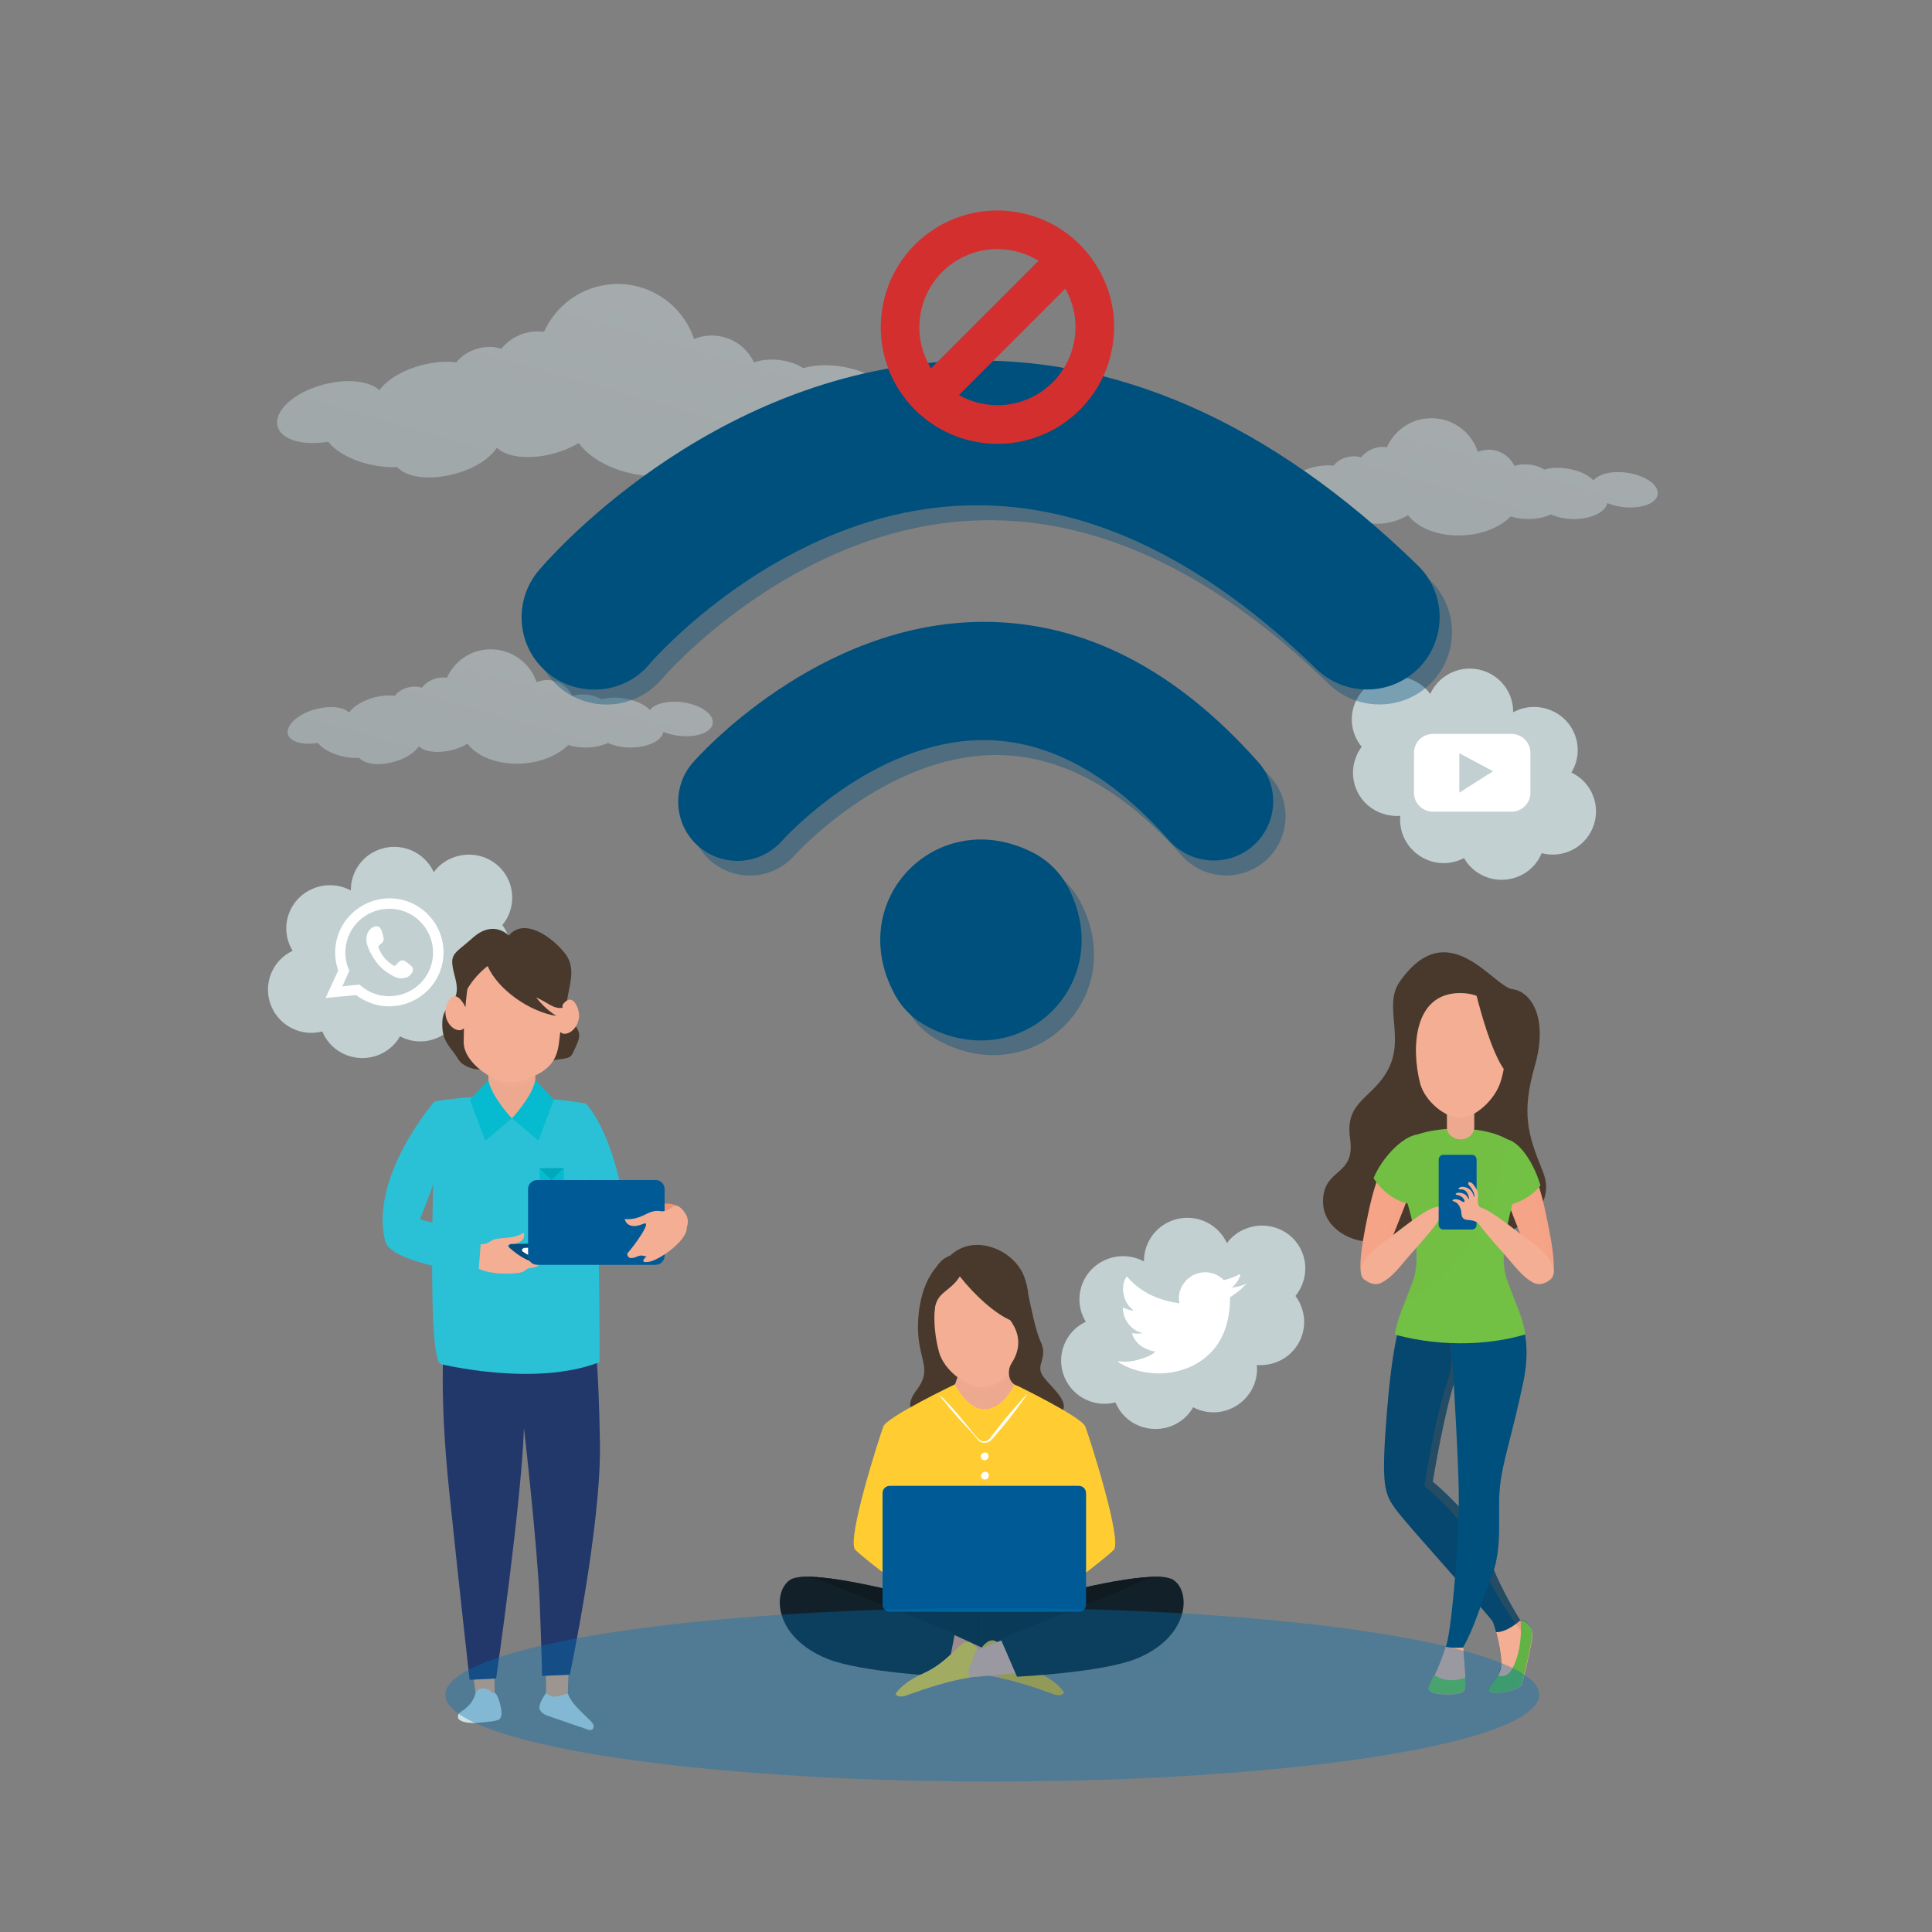<?xml version="1.0" encoding="utf-8"?>
<!-- Generator: Adobe Illustrator 18.1.1, SVG Export Plug-In . SVG Version: 6.00 Build 0)  -->
<svg version="1.1" id="Layer_1" xmlns="http://www.w3.org/2000/svg" xmlns:xlink="http://www.w3.org/1999/xlink" x="0px" y="0px"
	 viewBox="0 0 750 750" enable-background="new 0 0 750 750" xml:space="preserve">
<rect x="0" y="0" width="750" height="750" fill="#808080" stroke="none"/>
<g opacity="0.41">
	<linearGradient id="SVGID_1_" gradientUnits="userSpaceOnUse" x1="259.143" y1="114.239" x2="232.871" y2="205.861">
		<stop  offset="0" style="stop-color:#DAE9EC"/>
		<stop  offset="1" style="stop-color:#CEE1E5"/>
	</linearGradient>
	<path fill="url(#SVGID_1_)" d="M125.5,149.3c9.3-2.5,18-1.4,21.8,2.2c2.8-4,8.8-7.7,16.2-9.7c5-1.3,9.7-1.7,13.7-1.1
		c1.6-2.3,4.6-4.4,8.3-5.4c3.3-0.9,6.6-0.8,9.1,0.1c3.1-3.8,7.7-6.4,13-6.7c1.2-0.1,2.4,0,3.6,0.1c4.6-10.3,14.6-17.7,26.6-18.5
		c14.5-0.9,27.3,8.2,31.6,21.3c1.8-0.7,3.7-1.2,5.7-1.3c7.7-0.5,14.5,3.8,17.6,10.4c2.7-1,6.3-1.4,10.2-0.9c3.5,0.5,6.7,1.6,8.9,3.1
		c3.9-1.1,8.9-1.5,14.1-0.7c7.6,1,13.9,4,17.3,7.6c3.3-4.1,11.8-6.3,21.3-4.9c11.7,1.6,20.5,7.8,19.7,13.8c-0.8,6-11,9.6-22.7,8
		c-3.5-0.5-6.7-1.4-9.5-2.5c-0.9,5.7-10,10.1-21.3,10.2c-5.7,0-10.8-1.1-14.7-3c-3.8,1.9-9,3-14.7,3c-4.1,0-8-0.6-11.2-1.6
		c-6.5,6.6-17.3,11.3-29.8,12.1c-15.6,1-29.3-4.4-35.7-12.9c-2.8,1.7-6.1,3.1-9.8,4.1c-9.4,2.5-18.2,1.4-21.9-2.3
		c-2.7,4.2-8.8,8.2-16.5,10.2c-9.7,2.6-18.8,1.3-22.2-2.7c-3.1,0.2-6.6-0.1-10.2-0.9c-7.5-1.6-13.6-5.1-16.6-8.9
		c-9.8,1.6-18.2-0.7-19.6-5.9C106.1,159.6,114.1,152.3,125.5,149.3z"/>
	<linearGradient id="SVGID_2_" gradientUnits="userSpaceOnUse" x1="567.647" y1="164.856" x2="551.682" y2="220.531">
		<stop  offset="0" style="stop-color:#DAE9EC"/>
		<stop  offset="1" style="stop-color:#CEE1E5"/>
	</linearGradient>
	<path fill="url(#SVGID_2_)" d="M486.4,186.1c5.6-1.5,10.9-0.9,13.2,1.3c1.7-2.4,5.3-4.7,9.8-5.9c3-0.8,5.9-1,8.3-0.7
		c1-1.4,2.8-2.7,5.1-3.3c2-0.5,4-0.5,5.5,0.1c1.9-2.3,4.7-3.9,7.9-4.1c0.7,0,1.5,0,2.2,0.1c2.8-6.2,8.8-10.8,16.1-11.2
		c8.8-0.6,16.6,5,19.2,13c1.1-0.4,2.3-0.7,3.5-0.8c4.6-0.3,8.8,2.3,10.7,6.3c1.6-0.6,3.8-0.8,6.2-0.5c2.2,0.3,4,1,5.4,1.9
		c2.4-0.7,5.4-0.9,8.6-0.4c4.6,0.6,8.5,2.4,10.5,4.6c2-2.5,7.1-3.8,12.9-3c7.1,1,12.5,4.7,12,8.4c-0.5,3.7-6.7,5.8-13.8,4.9
		c-2.1-0.3-4.1-0.8-5.8-1.5c-0.5,3.4-6.1,6.2-12.9,6.2c-3.4,0-6.6-0.7-8.9-1.8c-2.3,1.1-5.5,1.8-8.9,1.8c-2.5,0-4.8-0.4-6.8-1
		c-3.9,4-10.5,6.9-18.1,7.3c-9.5,0.6-17.8-2.7-21.7-7.8c-1.7,1-3.7,1.9-5.9,2.5c-5.7,1.5-11.1,0.9-13.3-1.4c-1.6,2.5-5.3,5-10,6.2
		c-5.9,1.6-11.4,0.8-13.5-1.7c-1.9,0.1-4,0-6.2-0.5c-4.5-1-8.3-3.1-10.1-5.4c-6,1-11-0.4-11.9-3.6
		C474.7,192.4,479.5,188,486.4,186.1z"/>
	<linearGradient id="SVGID_3_" gradientUnits="userSpaceOnUse" x1="202.358" y1="254.387" x2="186.669" y2="309.101">
		<stop  offset="0" style="stop-color:#DAE9EC"/>
		<stop  offset="1" style="stop-color:#CEE1E5"/>
	</linearGradient>
	<path fill="url(#SVGID_3_)" d="M122.5,275.3c5.6-1.5,10.8-0.9,13,1.3c1.7-2.4,5.2-4.6,9.6-5.8c3-0.8,5.8-1,8.2-0.7
		c1-1.4,2.8-2.6,5-3.2c2-0.5,3.9-0.5,5.4,0.1c1.8-2.3,4.6-3.8,7.7-4c0.7,0,1.4,0,2.1,0.1c2.7-6.1,8.7-10.6,15.9-11
		c8.6-0.5,16.3,4.9,18.9,12.7c1.1-0.4,2.2-0.7,3.4-0.8c4.6-0.3,8.6,2.3,10.5,6.2c1.6-0.6,3.8-0.8,6.1-0.5c2.1,0.3,4,1,5.3,1.8
		c2.3-0.7,5.3-0.9,8.4-0.4c4.5,0.6,8.3,2.4,10.3,4.5c1.9-2.5,7-3.7,12.7-3c7,1,12.2,4.6,11.7,8.2c-0.5,3.6-6.5,5.7-13.5,4.8
		c-2.1-0.3-4-0.8-5.7-1.5c-0.5,3.4-6,6.1-12.7,6.1c-3.4,0-6.5-0.7-8.8-1.8c-2.3,1.1-5.4,1.8-8.7,1.8c-2.5,0-4.8-0.4-6.7-1
		c-3.9,3.9-10.3,6.7-17.8,7.2c-9.3,0.6-17.5-2.6-21.3-7.7c-1.6,1-3.6,1.9-5.8,2.4c-5.6,1.5-10.9,0.8-13.1-1.4
		c-1.6,2.5-5.3,4.9-9.9,6.1c-5.8,1.6-11.2,0.8-13.3-1.6c-1.9,0.1-3.9,0-6.1-0.5c-4.5-1-8.1-3-9.9-5.3c-5.9,1-10.9-0.4-11.7-3.5
		C111,281.5,115.7,277.1,122.5,275.3z"/>
</g>
<g>
	<path opacity="0.78" fill="#D5E6E9" d="M528.6,289.9c-0.8,1.1-1.5,2.2-2,3.5c-3.7,8.5,0.3,18.4,8.9,22c2.7,1.1,5.4,1.5,8.1,1.3
		c-0.7,7.1,3.3,14,10.2,17c4.9,2.1,10.2,1.7,14.5-0.6c1.8,3.1,4.5,5.6,8,7.1c8.6,3.6,18.5-0.3,22.1-8.8c0-0.1,0-0.1,0.1-0.2
		c7.9,2.1,16.4-1.9,19.7-9.6c3.6-8.3-0.1-17.9-8.2-21.7c0.4-0.7,0.8-1.4,1.1-2.1c3.7-8.5-0.3-18.4-8.9-22c-5-2.1-10.4-1.7-14.8,0.7
		c0.1-6.6-3.8-12.9-10.2-15.6c-8.5-3.6-18.2,0.2-22,8.5c-1.7-2.4-4.1-4.3-7-5.5c-8.6-3.6-18.5,0.3-22.1,8.8
		C523.6,278.6,524.7,285.2,528.6,289.9z"/>
	<path fill="#FFFFFF" d="M586.7,284.9h-30.4c-4.1,0-7.4,3.3-7.4,7.3v15.6c0,4,3.3,7.3,7.4,7.3h30.4c4.1,0,7.4-3.3,7.4-7.3v-15.6
		C594.1,288.2,590.8,284.9,586.7,284.9z M566.5,307.7v-15.3l13.1,7L566.5,307.7z"/>
</g>
<g>
	<g opacity="0.38">
		<g>
			<g>
				<path fill="#00507E" d="M235.5,273.5c-6.4,0-12.8-2.1-18.1-6.5c-12-9.9-13.5-27.7-3.6-39.6c2.6-3.1,65.1-76.5,160.6-81.4
					c62.7-3.2,123.5,23.5,180.8,79.3c11.1,10.8,11.3,28.6,0.5,39.7c-10.9,11.1-28.7,11.3-39.9,0.5c-45.4-44.2-91.9-65.6-138.1-63.4
					c-70.7,3.3-120.2,60.8-120.7,61.4C251.5,270,243.6,273.5,235.5,273.5z"/>
			</g>
			<path fill="#00507E" d="M291.1,339.9c-5.4,0-10.7-1.9-15.1-5.6c-9.6-8.3-10.6-22.8-2.3-32.4c1.9-2.2,48.2-54.4,112.5-54.7
				c0.1,0,0.3,0,0.5,0c38.7,0,74.5,18.3,106.6,54.5c8.4,9.5,7.5,24-2,32.4c-9.6,8.4-24.1,7.5-32.6-2c-22.9-25.9-47.1-39-72-39
				c-0.1,0-0.2,0-0.3,0c-42.9,0.2-77.5,38.5-77.8,38.8C304,337.2,297.5,339.9,291.1,339.9z"/>
			<g>
				<path fill="#00507E" d="M419.2,349.7c19.8,37-17.5,74.2-54.6,54.4c-5.3-2.8-9.8-7.2-12.6-12.6c-19.8-37,17.5-74.2,54.6-54.4
					C411.9,340,416.3,344.4,419.2,349.7z"/>
			</g>
		</g>
	</g>
	<g>
		<g>
			<g>
				<path fill="#00507E" d="M230.7,267.7c-6.4,0-12.8-2.1-18.1-6.5c-12-9.9-13.5-27.7-3.6-39.6c2.6-3.1,65.1-76.5,160.6-81.4
					c62.7-3.2,123.5,23.5,180.8,79.3c11.1,10.8,11.3,28.6,0.5,39.7c-10.9,11.1-28.7,11.3-39.9,0.5c-45.4-44.2-91.9-65.6-138.1-63.4
					c-70.7,3.3-120.2,60.8-120.7,61.4C246.8,264.3,238.8,267.7,230.7,267.7z"/>
			</g>
			<g>
				<path fill="#00507E" d="M286.3,334.2c-5.4,0-10.8-1.9-15.1-5.6c-9.6-8.3-10.6-22.9-2.3-32.5c1.9-2.2,48.2-54.4,112.5-54.7
					c0.1,0,0.3,0,0.5,0c38.7,0,74.5,18.3,106.6,54.5c8.4,9.5,7.5,24-2,32.4c-9.6,8.4-24.1,7.5-32.6-2c-22.9-25.9-47.1-39-72-39
					c-43.2,0-77.8,38.5-78.1,38.9C299.1,331.5,292.7,334.2,286.3,334.2z"/>
			</g>
			<path fill="#00507E" d="M414.4,344c19.8,37-17.5,74.2-54.6,54.4c-5.3-2.8-9.8-7.2-12.6-12.6c-19.8-37,17.5-74.2,54.6-54.4
				C407.1,334.3,411.5,338.7,414.4,344z"/>
		</g>
	</g>
</g>
<g>
	<path opacity="0.78" fill="#D5E6E9" d="M502.9,503.1c0.8,1.1,1.5,2.2,2,3.5c3.7,8.5-0.3,18.4-8.9,22c-2.7,1.1-5.4,1.5-8.1,1.3
		c0.7,7.1-3.3,14-10.2,17c-4.9,2.1-10.2,1.7-14.5-0.6c-1.8,3.1-4.5,5.6-8,7.1c-8.6,3.6-18.5-0.3-22.1-8.8c0-0.1,0-0.1-0.1-0.2
		c-7.9,2.1-16.4-1.9-19.7-9.6c-3.6-8.3,0.1-17.9,8.2-21.7c-0.4-0.7-0.8-1.4-1.1-2.1c-3.7-8.5,0.3-18.4,8.9-22
		c5-2.1,10.4-1.7,14.8,0.7c-0.1-6.6,3.8-12.9,10.2-15.6c8.5-3.6,18.2,0.2,22,8.5c1.7-2.4,4.1-4.3,7-5.5c8.6-3.6,18.5,0.3,22.1,8.8
		C507.9,491.8,506.7,498.4,502.9,503.1z"/>
	<path fill="#FFFFFF" d="M483.2,498.6c-1.5,0.7-3.7,1.1-5.4,1.4c0.8-0.1,1.7-1.5,2.2-2.1c0.7-0.9,1.2-1.9,1.5-2.9
		c0-0.1,0-0.2-0.1-0.3c-0.1,0-0.2,0-0.3,0c-1.8,1-3.8,1.7-5.8,2.2c-0.2,0-0.3,0-0.4-0.1c-0.2-0.2-0.3-0.4-0.5-0.5
		c-0.9-0.7-1.8-1.3-2.8-1.7c-1.4-0.5-2.8-0.8-4.3-0.7c-1.4,0.1-2.8,0.5-4.1,1.1c-1.3,0.7-2.4,1.6-3.3,2.7c-0.9,1.1-1.6,2.5-2,3.9
		c-0.3,1.4-0.3,2.7-0.1,4.1c0,0.2,0,0.3-0.2,0.2c-7.9-1.2-14.5-4-19.9-10.1c-0.2-0.3-0.4-0.3-0.5,0c-2.3,3.5-1.2,9.1,1.7,11.9
		c0.4,0.4,0.8,0.7,1.2,1.1c-0.2,0-2.1-0.2-3.8-1.1c-0.2-0.1-0.3-0.1-0.4,0.2c0,0.4,0,0.7,0.1,1.1c0.4,3.5,2.9,6.8,6.3,8.1
		c0.4,0.2,0.8,0.3,1.3,0.4c-0.8,0.2-1.6,0.3-3.8,0.1c-0.3-0.1-0.4,0.1-0.3,0.3c1.7,4.5,5.2,5.8,7.9,6.6c0.4,0.1,0.7,0.1,1.1,0.1
		c0,0,0,0-0.1,0.1c-0.9,1.3-4,2.4-5.4,2.8c-2.6,0.9-5.4,1.3-8.2,1c-0.4-0.1-0.5-0.1-0.7,0c-0.1,0.1,0,0.2,0.1,0.3
		c0.6,0.4,1.1,0.7,1.7,1c1.7,0.9,3.6,1.7,5.5,2.2c9.8,2.7,20.9,0.7,28.3-6.6c5.8-5.7,7.8-13.7,7.8-21.6c0-0.3,0.4-0.5,0.6-0.6
		c1.5-1.1,3.7-2.5,4.8-4c0.3-0.3,1.2-0.6,1.2-0.8c0,0,0,0,0,0C484.4,498.5,483.4,498.5,483.2,498.6z"/>
</g>
<g>
	<path opacity="0.78" fill="#D5E6E9" d="M195,359.1c0.8,1.1,1.5,2.2,2,3.5c3.7,8.5-0.3,18.4-8.9,22c-2.7,1.1-5.4,1.5-8.1,1.3
		c0.7,7.1-3.3,14-10.2,17c-4.9,2.1-10.2,1.7-14.5-0.6c-1.8,3.1-4.5,5.6-8,7.1c-8.6,3.6-18.5-0.3-22.1-8.8c0-0.1,0-0.1-0.1-0.2
		c-7.9,2.1-16.4-1.9-19.7-9.6c-3.6-8.3,0.1-17.9,8.2-21.7c-0.4-0.7-0.8-1.4-1.1-2.1c-3.7-8.5,0.3-18.4,8.9-22
		c5-2.1,10.4-1.7,14.8,0.7c-0.1-6.6,3.8-12.9,10.2-15.6c8.5-3.6,18.2,0.2,22,8.5c1.7-2.4,4.1-4.3,7-5.5c8.6-3.6,18.5,0.3,22.1,8.8
		C200,347.8,198.9,354.5,195,359.1z"/>
	<g>
		<g>
			<g>
				<path fill="#FFFFFF" d="M126.4,387.4l4.9-10.7c-1.2-3.3-1.5-6.9-0.9-10.4c1.9-11.4,12.8-19.1,24.2-17.3
					c11.4,1.9,19.2,12.7,17.3,24.1c-1.9,11.4-12.7,19.1-24.2,17.3c-3.4-0.6-6.7-2-9.4-4.1L126.4,387.4z M139.5,382.2l0.6,0.5
					c2.4,2,5.2,3.3,8.2,3.8c9.3,1.5,18.1-4.7,19.6-14c1.5-9.2-4.8-18-14-19.5c-9.3-1.5-18.1,4.7-19.6,14c-0.5,3.1-0.2,6.2,1,9.1
					l0.3,0.8l-2.7,6L139.5,382.2z"/>
			</g>
		</g>
		<path fill-rule="evenodd" clip-rule="evenodd" fill="#FFFFFF" d="M158.5,374c-0.8-0.6-1.7-1.4-2.8-1.1c-0.8,0.2-1.5,1.3-2.1,1.8
			c-0.3,0.3-0.6,0.3-1,0c-2.6-1.6-4.5-3.8-5.6-6.7c-0.2-0.4-0.1-0.8,0.3-1.1c0.6-0.5,1.3-1,1.5-1.7c0.3-0.7,0-1.7-0.2-2.4
			c-0.3-0.9-0.5-2.2-1.3-2.8c-0.7-0.6-1.8-0.5-2.6,0c-1.4,0.8-2.2,2.2-2.4,3.7c-0.1,0.4-0.1,0.9-0.1,1.3c0.1,1,0.4,2.1,0.8,3
			c0.3,0.7,0.6,1.5,1,2.2c1.2,2.3,2.8,4.4,4.7,6.1c1,0.8,2.1,1.6,3.2,2.2c1.3,0.7,2.4,1.3,3.9,1.3c1.6,0,3.3-0.7,4.1-2.1
			c0.3-0.4,0.4-0.9,0.4-1.4C160.4,375.4,159.2,374.6,158.5,374z"/>
	</g>
</g>
<g>
	<g>
		<path fill-rule="evenodd" clip-rule="evenodd" fill="#48392C" d="M197.5,363.2c0,0-5.8-6.4-13.9,0.8c-8.1,7.2-9.5,5.8-6.8,16
			c2.6,10.3-4.8,8.7-5.1,16.7c-0.3,7.9,3.1,9.3,6.2,14.5c3.1,5.1,15.4,5.8,13.2-0.6c-2.2-6.4,12.9,2.8,22.3,1.2
			c9.3-1.6,7.6,0,10.7-6.8c3.1-6.8-4.5-7.6-4.2-14.3c0.3-6.7,4.4-14.2-0.5-20.5S203.6,355.9,197.5,363.2z"/>
		<g>
			<g>
				<path fill="#CEE1E5" d="M221.7,669.2l7.2,2.4c0,0,1.9,0,1.5-1.9c-0.4-1.9-8.5-7.3-10-12.4l-8.4-0.1c0,0-2.4,3.2-2.6,5.4
					c-0.2,2.2,2.8,3.3,2.8,3.3L221.7,669.2z"/>
				<path opacity="0.26" fill="#CEE1E5" d="M230.4,669.8c-0.4-1.9-8.5-7.3-10-12.4l-8.4-0.1c0,0-0.2,0.3-0.5,0.8l4.7,0.1
					c1.4,5,9.5,10.5,10,12.4c0,0.1,0,0.2,0,0.3l2.7,0.9C228.8,671.7,230.8,671.7,230.4,669.8z"/>
				<path fill="#F9AB7A" d="M211.9,646.8l0.1,10.5c0,0,1.8,1.7,3.9,1.3c2.1-0.4,4.5-1.2,4.5-1.2l0.3-9.3L211.9,646.8z"/>
				<path opacity="0.2" fill="#F9AB7A" d="M211.9,646.8l0,2.5l4.5,0.7l-0.2,8.6c2-0.4,4.2-1.1,4.2-1.1l0.3-9.3L211.9,646.8z"/>
			</g>
			<g>
				<polygon fill="#F9AB7A" points="183.3,646.4 184.6,657.4 192,657.2 191.9,647.5 				"/>
				<polygon opacity="0.2" fill="#F9AB7A" points="189.2,648.2 189.3,657.3 192,657.2 191.9,647.5 183.3,646.4 183.4,647.5 				"/>
				<path fill="#CEE1E5" d="M177.9,667c0,0,0.7,2.4,8.5,1.7c7.8-0.7,7.7-1,8.2-2.7c0.5-1.7-1.1-8-2.5-8.8l-1.3-0.2
					c0,0-0.5-1.2-2.6-1.5c-2.1-0.3-3.3,0.8-3.6,1.9c-0.3,1-1,3.3-3.5,5.5C178.6,665.1,177.5,664.7,177.9,667z"/>
				<path opacity="0.26" fill="#CEE1E5" d="M192,657.2l-1.3-0.2c0,0-0.3-0.7-1.4-1.2c1.1,2.1,2,6.3,1.6,7.7c-0.5,1.7-0.4,2-8.2,2.7
					c-2.2,0.2-3.9,0.1-5.1,0c0,0.2,0,0.5,0.1,0.8c0,0,0.7,2.4,8.5,1.7c7.8-0.7,7.7-1,8.2-2.7C195.1,664.3,193.5,658,192,657.2z"/>
			</g>
			<g>
				<path fill="#22376A" d="M172.5,519.2c0,0-2.3,19.6,1.9,59.9c4.2,40.2,7.9,73,7.9,73l10.3-0.5c0,0,9.8-67.8,10.8-97.3
					c0,0,5.1,44.4,6.1,67.3c0.9,22.9,0.9,29,0.9,29l10.8-0.5c0,0,12.2-57.5,11.7-89.8c-0.5-32.3-2.3-43-2.3-43L172.5,519.2z"/>
				<g opacity="0.22">
					<g>
						<path fill="#223669" d="M232.8,560.4c-0.5-32.3-2.3-43-2.3-43l-58,1.9c0,0,0,0.2-0.1,0.5l53.1-1.7c0,0,1.9,10.8,2.3,43
							c0.4,30.5-10.4,83.7-11.6,89.3l4.8-0.2C221.1,650.2,233.3,592.6,232.8,560.4z"/>
					</g>
				</g>
			</g>
		</g>
		<path fill="#ED9474" d="M264.6,469.3c0,0-3.6-4-11.5-0.9l3.1,4L264.6,469.3z"/>
		<path fill="#2AC1D6" d="M220,449.7c0,0,3.1,28.3,15.7,39.7c2.8,2.5,26.7-7.5,26.7-7.5l-5.7-11.9l-13.5,2.2c0,0-4-30.5-15.7-43.7
			L220,449.7z"/>
		<g opacity="0.26">
			<path fill="#C7B299" d="M235.7,489.4c-0.4-0.4-0.8-0.8-1.2-1.2C234.9,488.6,235.2,489,235.7,489.4z"/>
		</g>
		<path fill="#2AC1D6" d="M227.4,428.4c0,0-29.8-5.6-58.3-0.9c-0.3,0.1-0.6,0.4-0.5,0.7c0.7,6.1-3.6,97.7,2.4,101.3
			c0,0,36.5,9.1,61.7-0.7C232.7,528.8,233.4,442.4,227.4,428.4z"/>
		<g>
			<rect x="209.5" y="453.5" fill="#06BBCF" width="9.4" height="13.5"/>
			<polygon fill="#00A8BA" points="218.8,453.5 214.1,458.1 209.5,453.5 			"/>
		</g>
		<path fill="#EDA98F" d="M189.6,424.9c0,5,4,9.1,9.1,9.1l0,0c5.1,0,9.1-4.1,9.1-9.1v-11.6c0-5-4-9.1-9.1-9.1l0,0
			c-5.1,0-9.1,4.1-9.1,9.1V424.9z"/>
		<g>
			<path fill="#FFFFFF" d="M197.4,481.9c0,0.7,0.6,1.3,1.3,1.3s1.3-0.6,1.3-1.3c0-0.7-0.6-1.3-1.3-1.3S197.4,481.2,197.4,481.9z"/>
		</g>
		<path opacity="0.23" fill="#F4AE94" d="M198.7,404.2c-5.1,0-9.1,4.1-9.1,9.1v5.4c0.8,0.5,1.6,1,2.3,1.4c4.2,2.2,7.8,1.5,7.8,1.5
			c3.4-0.8,6-1.7,8.1-2.8v-5.5C207.8,408.3,203.8,404.2,198.7,404.2z"/>
		<g>
			<path fill="#06BBCF" d="M207.8,419.3l7.2,7.6l-6,15.9l-10.2-8.7C198.7,434.1,206.6,425.8,207.8,419.3z"/>
			<path opacity="0.4" fill="#06BBCF" d="M208.9,441.8l5.8-15.2l0.3,0.3l-6,15.9l-10.2-8.7c0,0,0.2-0.2,0.5-0.5L208.9,441.8z"/>
			<path fill="#06BBCF" d="M189.6,419.3l-7.2,7.6l6,15.9l10.2-8.7C198.7,434.1,190.8,425.8,189.6,419.3z"/>
			<path opacity="0.47" fill="#06BBCF" d="M188.5,442.1l9.8-8.4c0.2,0.3,0.4,0.4,0.4,0.4l-10.2,8.7l-6-15.9l0.2-0.2L188.5,442.1z"/>
		</g>
		<path fill="#F4AE94" d="M173.7,389.4c2.9-6.3,6.4,0.3,7,1.6c0.1-1.5,0.2-3,0.4-4.4c0.2-2,0.5-4,1-5.9c1.5-6,6.1-9.1,12-10.2
			c4.1-0.7,8.6-0.4,12.5,0.9c0,0,6.6,2.2,9.4,8.1c0.4,0.9,0.8,1.9,1,3c0.6,2.9,0.9,5.7,1,8.1c1.4-2.1,3.9-4.5,6,0.1
			c2.6,5.6-1.7,11-5.2,10.6c-0.5-0.1-0.9-0.3-1.3-0.7c-1,7,0.1,15.5-17.7,19.5c0,0-4,0.8-8.5-1.6c-4.5-2.4-11.3-7.6-11.3-14
			c0-1.8,0.1-3.6,0.1-5.4c-0.3,0.4-0.8,0.7-1.3,0.8C175.4,400.4,171.1,395,173.7,389.4z"/>
		<g>
			<path fill="#F4AE94" d="M185.1,482.9c0,0,3,0.5,4.6-0.6c1.6-1.1,2.5-1.5,6.9-1.8c4.4-0.2,6.7-2,6.7-2s1.6,4-5.2,4.6
				c-4.2,0.4,7.3,5.3,10.9,6.4c0,0,1.5,2.2-2.4,2.6c-4,0.4-0.8,2-8.5,2.3c-7.6,0.3-16-1.5-15.9-6.8
				C182.4,482.1,185.1,482.9,185.1,482.9z"/>
			<g>
				<g>
					<polygon fill="#F0A98F" points="158.6,449.9 158.6,449.9 158.6,449.9 					"/>
				</g>
				<g>
					<g>
						<path fill="#2AC1D6" d="M172.7,444.4c-0.5,6-9.7,29-9.7,29c3.6,0.7,23.8,6.7,23.8,6.7l-1.1,14.5c-1.2-0.1-34.1-4.2-36.2-12.8
							c-6.1-25.2,19.1-54.1,19.1-54.1C174,428.8,172.7,444.4,172.7,444.4z"/>
					</g>
				</g>
				<path opacity="0.26" fill="#2AC1D6" d="M185.4,480.8c0,0-20.3-6-23.8-6.7c0,0,9.2-23,9.7-29c0,0,1.1-14.3-3.4-16.4
					c0.5-0.6,0.8-0.9,0.8-0.9c5.3,1.1,4,16.7,4,16.7c-0.5,6-9.7,29-9.7,29c3.6,0.7,23.8,6.7,23.8,6.7l-1.1,14.5
					c-0.1,0-0.6-0.1-1.4-0.2L185.4,480.8z"/>
			</g>
		</g>
		<g>
			<path fill="#4C2E15" d="M203.5,385c0,0,0.6-0.6,1.6-1.2c0.5-0.3,1.2-0.6,1.9-0.8c0.4-0.1,0.8-0.2,1.2-0.2c0.4,0,0.8-0.1,1.2-0.1
				c0.4,0,0.8,0,1.2,0.1c0.4,0,0.8,0.2,1.1,0.3c0.4,0.1,0.7,0.3,1,0.5c0.3,0.1,0.6,0.4,0.8,0.5c0.2,0.2,0.5,0.3,0.6,0.5
				c0.2,0.2,0.3,0.3,0.4,0.5c0.2,0.3,0.3,0.4,0.3,0.4s-0.2-0.1-0.5-0.3c-0.1-0.1-0.3-0.2-0.5-0.3c-0.2-0.1-0.5-0.2-0.7-0.3
				c-0.3-0.1-0.5-0.3-0.8-0.4c-0.3-0.1-0.6-0.2-1-0.3c-0.3-0.1-0.7-0.2-1-0.2c-0.4-0.1-0.7-0.1-1.1-0.1c-0.4,0-0.7,0-1.1,0
				c-0.4,0.1-0.7,0.1-1.1,0.1c-0.7,0.1-1.3,0.3-1.9,0.5C204.3,384.7,203.5,385,203.5,385z"/>
		</g>
		<path fill-rule="evenodd" clip-rule="evenodd" fill="#48392C" d="M218.4,391.2c-1.1-21.5-10.1-27.2-19.7-26.1
			c-5.6-1.6-17.5,0.1-17.5,19.2c2.3-4,5.2-7,8.1-9.3c3.8,8.9,16,17.7,26.7,19.4c-3.3-2.1-5.8-4.6-7.9-7.2
			C212.3,388.9,214.9,391.9,218.4,391.2z"/>
		<g>
			<g>
				<path fill="#064C7D" d="M212,490.5c0,0-6,1.4-14.3-6.2c-0.6-0.6,0-1.4,1-1.4l53.5-0.8l-7.8,7.9L212,490.5z"/>
				<path fill="#FFFFFF" d="M210.9,488.9c0.3,0,0.5,0,0.5,0l0.3-0.1l0.3,0l31.2-0.4l4.5-4.6l-43.8,0.6c-1.1,0-1.7,1-0.9,1.5
					C207,488.7,209.9,488.9,210.9,488.9L210.9,488.9z"/>
			</g>
			<g>
				<path fill="#005A96" d="M208.5,491h46c1.9,0,3.5-1.5,3.5-3.5v-25.9c0-1.9-1.5-3.5-3.5-3.5h-46c-1.9,0-3.5,1.5-3.5,3.5v25.9
					C205,489.5,206.6,491,208.5,491z"/>
			</g>
			<path opacity="0.23" fill="#005A96" d="M253.1,458.3h-4c0,0.2,0.1,0.3,0.1,0.5c0,15.4-12.5,27.9-27.9,27.9h-16.2
				c0.3,2.4,2.3,4.3,4.8,4.3h43.2c2.7,0,4.8-2.2,4.8-4.8v-23.1C257.9,460.4,255.7,458.3,253.1,458.3z"/>
		</g>
		<path fill="#F4AE94" d="M261.1,468.5c0,0-2.4,2-4.4,1.7c-2.1-0.3-3.1-0.3-7.1,1.7c-4,1.9-7.1,1.3-7.1,1.3s0.8,4.6,7.2,1.9
			c3.9-1.7-3.6,8.7-6.2,11.5c0,0-0.2,2.9,3.6,1.3c2.3-1,2.5-0.2,3.9-0.2c-1.3,1.2-2.3,2.5,0.5,2.2c4.2-0.4,15.5-8.4,15.1-13.4
			c0.6-1.7,0.6-3.4-0.3-5C263.2,466.4,261.1,468.5,261.1,468.5z"/>
		<g opacity="0.26">
			<path fill="#2AC1D6" d="M227.9,428.6c0,0-0.8,1.8-1.5,4.8c-0.2,0.7-0.3,1.5-0.5,2.4c-0.1,0.9-0.3,1.8-0.4,2.7
				c-0.1,0.9-0.2,1.9-0.3,2.9c-0.1,1-0.1,2-0.1,3c0,1,0.1,2,0.1,3c0,1,0.2,2,0.3,2.9c0.1,0.9,0.3,1.8,0.4,2.7
				c0.1,0.9,0.3,1.7,0.5,2.4c0.2,0.7,0.3,1.4,0.5,2c0.2,0.6,0.3,1.1,0.5,1.5c0.3,0.9,0.4,1.3,0.4,1.3s-0.2-0.5-0.5-1.3
				c-0.1-0.4-0.3-0.9-0.5-1.5c-0.2-0.6-0.4-1.3-0.6-2c-0.2-0.7-0.4-1.5-0.6-2.4c-0.2-0.9-0.4-1.8-0.5-2.7c-0.1-0.9-0.3-1.9-0.4-2.9
				c-0.1-1-0.2-2-0.2-3c0-1,0-2,0-3c0-1,0.1-2,0.2-3c0.1-1,0.2-1.9,0.3-2.7c0.2-0.9,0.3-1.7,0.4-2.4c0.6-3,1.4-5,1.4-5L227.9,428.6z
				"/>
		</g>
	</g>
</g>
<g>
	<g>
		<path fill="#122129" d="M309.3,612.4c0.2,0,0.4-0.1,0.6-0.1c0.1,0,0.1,0,0.2,0c11.9-1.6,46.2,7.6,46.2,7.6s-40.4-10.9-48.7-7
			c0.4-0.2,0.8-0.3,1.3-0.4C309,612.5,309.1,612.4,309.3,612.4z"/>
		<path fill="#122129" d="M370.8,634.2l10.3,5.8l-6.3-3.6C373.8,635.7,372.5,634.9,370.8,634.2z"/>
		<polygon opacity="0.25" fill="#122129" points="307.5,612.9 307.5,612.9 307.5,612.9 		"/>
		<path fill="#122129" d="M309.9,612.3c-0.2,0-0.4,0.1-0.6,0.1C309.5,612.4,309.7,612.3,309.9,612.3z"/>
		<path opacity="0.25" fill="#122129" d="M309.9,612.3c-0.2,0-0.4,0.1-0.6,0.1C309.5,612.4,309.7,612.3,309.9,612.3z"/>
		<path fill="#122129" d="M310,612.3c-0.1,0-0.1,0-0.2,0C309.9,612.3,310,612.3,310,612.3z"/>
		<path opacity="0.25" fill="#122129" d="M310,612.3c-0.1,0-0.1,0-0.2,0C309.9,612.3,310,612.3,310,612.3z"/>
		<path fill="#122129" d="M356.2,619.9c0,0-34.3-9.3-46.2-7.6c3.8-0.4,8.9,1.3,15.9,6.7c12.2,9.5,26.8,8,44.9,15.3
			c1.7,0.7,3,1.5,4,2.3l6.3,3.6l0-22.3L356.2,619.9z"/>
		<path fill="#0F1B21" d="M356.2,619.9c0,0-34.3-9.3-46.2-7.6c3.8-0.4,8.9,1.3,15.9,6.7c12.2,9.5,26.2,9.4,44.3,16.7
			c1.7,0.7,5.1,1.5,6.1,2.4l4.8,2.1l0-22.3L356.2,619.9z"/>
		<path fill="#122129" d="M307.5,612.9L307.5,612.9c0.4-0.2,0.9-0.3,1.3-0.4C308.4,612.6,307.9,612.7,307.5,612.9z"/>
		<path opacity="0.25" fill="#122129" d="M307.5,612.9L307.5,612.9c0.4-0.2,0.9-0.3,1.3-0.4C308.4,612.6,307.9,612.7,307.5,612.9z"
			/>
		<path fill="#122129" d="M309.3,612.4c-0.1,0-0.3,0.1-0.4,0.1C309,612.5,309.1,612.4,309.3,612.4z"/>
		<path opacity="0.25" fill="#122129" d="M309.3,612.4c-0.1,0-0.3,0.1-0.4,0.1C309,612.5,309.1,612.4,309.3,612.4z"/>
		<polygon fill="#F59A78" points="369.8,634.4 383.1,640.5 383.2,649.4 366.9,649.4 		"/>
		<path fill="#122129" d="M310,612.3c-0.1,0-0.1,0-0.2,0c-0.2,0-0.4,0.1-0.6,0.1c-0.1,0-0.3,0.1-0.4,0.1c-0.5,0.1-0.9,0.2-1.3,0.4
			c-0.1,0-0.2,0.1-0.3,0.1c-7.7,4.3-7,22.6,14.1,31c13.3,5.3,46.1,6.9,46.1,6.9l3.3-16.8c-18.1-7.3-38.4-15-44-17.3
			C318.7,613.4,313.9,611.8,310,612.3z"/>
		<path fill="#122129" d="M391.4,634.2l-10.3,5.8l6.3-3.6C388.4,635.7,389.7,634.9,391.4,634.2z"/>
		<path fill="#122129" d="M406,619.9c0,0,34.3-9.3,46.2-7.6c-3.8-0.4-8.9,1.3-15.9,6.7c-12.2,9.5-26.8,8-44.9,15.3
			c-1.7,0.7-3,1.5-4,2.3l-6.3,3.6l0-22.3L406,619.9z"/>
		<path fill="#0F1B21" d="M406,619.9c0,0,34.3-9.3,46.2-7.6c-3.8-0.4-8.9,1.3-15.9,6.7c-12.2,9.5-26.2,9.4-44.3,16.7
			c-1.7,0.7-5.1,1.5-6.1,2.4l-4.8,2.1l0-22.3L406,619.9z"/>
		<path fill="#F59A78" d="M381.1,639.7c0,0,2.3-3.5,4.8-2.8c2.5,0.7,7.6,8.3,16.3,12.1c8.7,3.9,10.8,8,10.8,8s-0.8,1.7-4,0.6
			c-3.2-1.1-17-6.5-28.2-7.4C369.7,649.2,381.1,639.7,381.1,639.7z"/>
		<path fill="#E5B223" d="M402.2,649c-8.7-3.9-13.8-11.5-16.3-12.1c-2.4-0.6-4.6,2.5-4.8,2.8c1.7,0.7,4.4,2.1,5.7,4.7
			c1.3,2.7,1.5,5.4,1.5,7c9.2,1.9,18.2,5.4,20.7,6.3c3.2,1.1,4-0.6,4-0.6S410.9,652.8,402.2,649z"/>
		<polygon fill="#F4AE94" points="391.7,635.7 379.2,640.5 379.3,650.9 395.3,649.4 		"/>
		<path fill="#122129" d="M454.7,612.9c0.1,0,0.2,0.1,0.3,0.1c7.7,4.3,7,22.6-14.1,31c-13.3,5.3-46.1,6.9-46.1,6.9l-6.4-14.8
			c18.1-7.3,34-13.5,44.3-17.7C440.8,615.3,448,610.3,454.7,612.9z"/>
		<path fill="#F4AE94" d="M379.6,640.3c0,0-2.3-3.5-4.8-2.8c-2.5,0.7-7.6,8.3-16.3,12.1c-8.7,3.9-10.8,8-10.8,8s0.8,1.7,4,0.6
			c3.2-1.1,17-6.5,28.2-7.4C391.1,649.9,379.6,640.3,379.6,640.3z"/>
		<path fill="#FFCD31" d="M376.9,645.9c1.1-1.9,1.5-5.4,2.6-5.9c-0.7-0.7,0.1,0.3,0.1,0.3s-2.3-3.5-4.8-2.8
			c-2.5,0.7-7.6,8.3-16.3,12.1c-8.7,3.9-10.8,8-10.8,8s0.8,1.7,4,0.6c2.9-1,14.3-5.4,24.7-7C376.1,649.7,375.6,648,376.9,645.9z"/>
	</g>
	<g>
		<g>
			<path fill-rule="evenodd" clip-rule="evenodd" fill="#48392C" d="M369,487.5c0,0-10.2,3.8-12.3,21.9c-2.1,18,6.3,20.7-0.8,30.1
				c-7.1,9.4,2.1,10.5,8.4,11c6.3,0.5,43.1,2.4,47.6-2.1c4.4-4.4-5.8-11.2-7.6-15.2c-1.8-3.9,2.5-6.4-0.3-12.3S369,487.5,369,487.5z
				"/>
			<g>
				<path fill="#FFCD31" d="M421.3,553.8c-1.4-3.8-27.5-16.4-27.5-16.4l-11.7-8.7v0l0,0h0v0l-11.4,8.7c0,0-26.4,12.6-27.8,16.4
					c-1.4,3.8-14.4,44-10.9,47.8c3.5,3.7,25.3,19.8,25.3,19.8l24.9-17.4l24.9,17.4c0,0,21.8-16.1,25.3-19.8
					C435.7,597.9,422.8,557.6,421.3,553.8z"/>
				<g opacity="0.22">
					<path fill="#FFCD31" d="M421.3,553.8c-1.4-3.8-27.5-16.4-27.5-16.4l-11.7-8.7v0h0v0l-7.1,5.4l8.7,6.5c0,0,26.1,12.6,27.5,16.4
						c1.4,3.8,14.4,44,10.9,47.8c-2.2,2.3-11.5,9.5-18.2,14.6l3,2.1c0,0,21.8-16.1,25.3-19.8C435.7,597.9,422.8,557.6,421.3,553.8z"
						/>
					<path fill="#FFCD31" d="M372.1,607.3l-17.5,12.2c1.7,1.2,2.7,2,2.7,2l17.6-12.3L372.1,607.3z"/>
				</g>
				<g>
					<g>
						<path fill="#FFFFFF" d="M364.9,541.7c0,0,0.6,0.5,1.6,1.5c0.5,0.5,1.1,1.1,1.7,1.8c0.7,0.7,1.4,1.5,2.2,2.4
							c0.8,0.9,1.7,1.8,2.5,2.9c0.9,1,1.8,2.2,2.7,3.3c0.9,1.2,1.9,2.3,2.9,3.5c0.5,0.6,1,1.2,1.6,1.7c0.5,0.5,1.3,0.8,2,0.7
							c0.7,0,1.4-0.3,1.9-0.8c0.2-0.2,0.5-0.5,0.7-0.9l0.7-0.9c1-1.2,1.9-2.4,2.8-3.6c1.8-2.3,3.6-4.4,5.2-6.2
							c1.5-1.8,2.9-3.3,3.8-4.3c0.9-1,1.5-1.6,1.5-1.6l0.1,0.1c0,0-0.5,0.6-1.3,1.8c-0.8,1.1-2,2.7-3.4,4.6c-1.4,1.9-3.1,4.1-5,6.3
							c-1,1.1-1.9,2.3-2.9,3.5l-0.8,0.9l-0.4,0.4c-0.1,0.2-0.3,0.3-0.5,0.5c-0.7,0.6-1.6,0.8-2.4,0.8c-0.9,0-1.7-0.4-2.3-1
							c-0.5-0.6-1-1.2-1.5-1.8c-1-1.2-2.1-2.3-3.1-3.4c-1-1.1-2-2.1-2.9-3.1c-0.9-1-1.7-2-2.5-2.9c-0.8-0.9-1.5-1.7-2.1-2.5
							c-0.6-0.8-1.1-1.4-1.6-1.9C365.3,542.4,364.8,541.8,364.9,541.7L364.9,541.7z"/>
					</g>
					<path fill="#FFFFFF" d="M383.5,564.4c0.9,1.5-0.7,3.1-2.2,2.2c-0.1-0.1-0.3-0.2-0.3-0.3c-0.9-1.5,0.7-3.1,2.2-2.2
						C383.3,564.1,383.5,564.2,383.5,564.4z"/>
					<path fill="#FFFFFF" d="M383.6,571.9c0.9,1.5-0.7,3.1-2.2,2.2c-0.1-0.1-0.3-0.2-0.3-0.3c-0.9-1.5,0.7-3.1,2.2-2.2
						C383.3,571.6,383.5,571.7,383.6,571.9z"/>
				</g>
				<g opacity="0.57">
					<path fill="#FFCD31" d="M407.9,567.9c0,0,0.3,0.5,0.7,1.4c0.4,0.9,1.1,2.2,1.7,3.7c0.7,1.6,1.4,3.4,2.1,5.4
						c0.7,2,1.4,4.2,1.9,6.4c0.3,1.1,0.5,2.2,0.7,3.3c0.2,1.1,0.3,2.2,0.4,3.3c0.1,1.1,0,2.1,0,3.1c-0.1,0.5-0.1,1-0.2,1.4
						c-0.1,0.5-0.2,0.9-0.4,1.3c-0.2,0.4-0.3,0.8-0.5,1.1c-0.2,0.4-0.4,0.6-0.7,0.9c-0.2,0.3-0.5,0.5-0.7,0.6
						c-0.2,0.2-0.5,0.3-0.7,0.4c-0.4,0.2-0.8,0.3-1.1,0.4c-0.3,0.1-0.4,0.1-0.4,0.1s0.1,0,0.4-0.1c0.2-0.1,0.6-0.2,1-0.5
						c0.2-0.1,0.5-0.2,0.7-0.5c0.2-0.2,0.5-0.4,0.7-0.7c0.2-0.3,0.4-0.5,0.6-0.9c0.2-0.3,0.3-0.7,0.5-1.1c0.2-0.4,0.2-0.8,0.3-1.2
						c0.1-0.4,0.1-0.9,0.1-1.4c0-1,0-2-0.1-3c-0.1-1-0.2-2.1-0.4-3.2c-0.2-1.1-0.4-2.2-0.7-3.3c-0.5-2.2-1.1-4.4-1.8-6.4
						c-0.7-2-1.3-3.9-1.9-5.5C408.8,570,407.9,567.9,407.9,567.9z"/>
				</g>
				<g opacity="0.57">
					<path fill="#FFCD31" d="M356.9,567.9c0,0-0.8,2.1-2,5.3c-0.6,1.6-1.2,3.5-1.9,5.5c-0.7,2-1.3,4.2-1.8,6.4
						c-0.3,1.1-0.5,2.2-0.7,3.3c-0.2,1.1-0.4,2.2-0.4,3.2c-0.1,1-0.1,2.1-0.1,3c0,0.5,0.1,0.9,0.1,1.4c0.1,0.4,0.2,0.9,0.3,1.2
						c0.1,0.4,0.3,0.8,0.5,1.1c0.2,0.3,0.4,0.6,0.6,0.9c0.2,0.3,0.4,0.5,0.7,0.7c0.2,0.2,0.4,0.3,0.7,0.5c0.4,0.3,0.8,0.4,1,0.5
						c0.3,0.1,0.4,0.1,0.4,0.1s-0.1,0-0.4-0.1c-0.3-0.1-0.7-0.1-1.1-0.4c-0.2-0.1-0.5-0.2-0.7-0.4c-0.2-0.2-0.5-0.4-0.7-0.6
						c-0.2-0.3-0.5-0.5-0.7-0.9c-0.2-0.3-0.4-0.7-0.5-1.1c-0.2-0.4-0.3-0.9-0.4-1.3c-0.1-0.5-0.2-0.9-0.2-1.4c-0.1-1-0.1-2,0-3.1
						c0.1-1.1,0.2-2.2,0.4-3.3c0.2-1.1,0.4-2.2,0.7-3.3c0.6-2.2,1.2-4.4,1.9-6.4c0.7-2,1.5-3.9,2.1-5.4c0.7-1.6,1.3-2.8,1.7-3.7
						C356.6,568.4,356.9,567.9,356.9,567.9z"/>
				</g>
			</g>
			<g>
				<path fill="#EDA98F" d="M389.9,526.2l-7.8,9.8l-7.5-9.8l-3.9,11.3c5.7,10.5,11.4,9.5,11.4,9.5s6.3,1,11.7-9.5L389.9,526.2z"/>
				<path opacity="0.12" fill-rule="evenodd" clip-rule="evenodd" fill="#F4AE94" d="M371.3,535.7c3.2,2.6,7,4.2,9.9,4.2
					c3.5,0,7.9-2.4,11.4-5.8l-2.7-7.9l-7.8,9.8l-7.5-9.8L371.3,535.7z"/>
			</g>
			<path fill-rule="evenodd" clip-rule="evenodd" fill="#F4AE94" d="M381.2,489c-19.3,0-20.6,21.4-16.7,35.8
				c2,7.3,10.8,13.7,16.7,13.7c6,0,14.8-7,17.2-14.9C402.8,509.4,400.2,489,381.2,489z"/>
			<path fill-rule="evenodd" clip-rule="evenodd" fill="#48392C" d="M403.9,520.8c-2.1-5.2-3.5-12.6-4.7-18.2
				c-0.2-2.2-0.7-4.8-1.9-7.7c-4.1-9.7-19-16.3-28.4-7.5c-12.8,4.4-6.9,31.8-6.2,22c0.6-8.2,5.8-7.4,9.9-13.9
				c5.7,7.2,13.3,14.2,19.6,17c2.1,3,5.5,9,0.5,16.7c-2.5,3.8-0.4,10.4,4.7,8.3C402.6,535.4,406.4,526.9,403.9,520.8z"/>
		</g>
		<g>
			<path fill="#005A96" d="M418.8,625.7h-73.4c-1.6,0-2.8-1.3-2.8-2.8v-43.3c0-1.6,1.3-2.8,2.8-2.8h73.4c1.6,0,2.8,1.3,2.8,2.8v43.3
				C421.6,624.5,420.3,625.7,418.8,625.7z"/>
			<path opacity="0.19" fill="#005A96" d="M417.2,576.8h-2.7c-0.7,24-20.4,43.2-44.5,43.2h-27.4v1.3c0,2.4,2,4.4,4.4,4.4h70.2
				c2.4,0,4.4-2,4.4-4.4v-40.1C421.6,578.8,419.6,576.8,417.2,576.8z"/>
		</g>
	</g>
</g>
<g>
	<g>
		<path fill="#05476E" d="M544.7,510.8c0,0-3.7,5.6-6.2,36.2c-2.5,30.6-1.2,32.9,4,39.8c5.3,6.9,36.1,40.8,37,42.8
			c0.9,2,4.4,14.5,2.8,18.8s-5.6,6.9-4,8.2c1.6,1.3,11.6-0.1,12.5-3.1s3.4-14,4-18c0.6-4-2.5-6.6-4.7-6.6c0,0-9.6-15.1-12.8-27
			c-3.1-11.9-21.1-26.7-21.1-26.7s4.4-27.3,9-40.5c4.7-13.2-2.8-25.4-2.8-25.4L544.7,510.8z"/>
		<path fill="#F4AE94" d="M590.1,629.1c0,0-5,4.6-9.3,4.5c1.2,4.6,2.7,11.8,1.6,14.9c-1.6,4.3-5.6,6.9-4,8.2
			c1.6,1.3,11.6-0.1,12.5-3.1s3.4-14,4-18C595.4,631.7,592.3,629.1,590.1,629.1z"/>
		<path opacity="0.2" fill="#A16042" d="M590.1,629.1c0,0-9.6-15.1-12.8-27c-3.1-11.9-21.1-26.7-21.1-26.7s4.4-27.3,9-40.5
			c4.7-13.2-2.8-25.4-2.8-25.4l-17.7,1.3c0,0-0.2,0.3-0.6,1.2l15-1.1c0,0,7.5,12.2,2.8,25.4c-4.7,13.2-9,40.5-9,40.5
			s18,14.8,21.1,26.7c3.1,11.9,16.5,29.8,16.5,29.8c2.2,0,1.5-0.2,0.9,3.8c-0.6,4-3,15-4,18c-0.1,0.3-0.3,0.5-0.5,0.7
			c2-0.4,3.5-1.1,3.8-2.1c0.9-3,3.4-14,4-18C595.4,631.7,592.3,629.1,590.1,629.1z"/>
		<g>
			<path fill="#00507E" d="M586.4,505.7c0,0,9.6,8.7,4.9,31c-4.7,22.2-8.2,31.1-9.1,41.2c-0.9,10.1,1.2,22.7-3,33.6
				c-4.2,10.9-7,20.7-11.2,27.9c0,0,0.7,8.6,0.9,12.3c0.2,3.8,0.5,5.3-3.6,5.8c-4,0.5-12.2,0.3-10.5-3c1.7-3.3,4.6-8.4,6.8-16.3
				c2.2-7.9,4.7-40.2,4.7-57s-3.7-71.8-3.7-71.8L586.4,505.7z"/>
		</g>
		<path opacity="0.32" fill="#00507E" d="M586.4,505.7l-2.5,0.4c2.3,3,7.6,12.1,3.9,29.8c-4.7,22.2-8.2,31.1-9.1,41.2
			c-0.9,10.1,1.2,22.7-3,33.6c-4.2,10.9-7,20.7-11.2,27.9c0,0,0.7,8.6,0.9,12.3c0.2,3.8,0.5,5.3-3.6,5.8c-1.9,0.2-2.9,0.3-5.6,0
			c2.7,1.1,6.4,1.1,9.1,0.7c4-0.5,3.7-2,3.6-5.8c-0.2-3.8-0.9-12.3-0.9-12.3c4.2-7.2,7-17,11.2-27.9c4.2-10.9,2.1-23.5,3-33.6
			c0.9-10.1,4.4-19,9.1-41.2C595.9,514.5,586.4,505.7,586.4,505.7z"/>
		<path fill="#F4AE94" d="M561.2,639.3c-2.3,7.3-4.8,12.2-6.4,15.3c-1.7,3.3,6.4,3.5,10.5,3c4-0.5,3.7-2,3.6-5.8
			c-0.1-3.5-0.8-11.2-0.8-12.2C566.3,639.7,563.4,639.8,561.2,639.3z"/>
		<g opacity="0.24">
			<path fill="#F4AE94" d="M563.5,639.6c-0.8-0.1-1.6-0.2-2.3-0.3c0,0.1-0.1,0.3-0.1,0.4C561.9,639.7,562.8,639.6,563.5,639.6z"/>
			<path fill="#F4AE94" d="M568.8,651.8c-0.1-3.5-0.8-11.2-0.8-12.2c-0.9,0.1-2.2,0.1-3.6,0.1c0.1,1.3,0.7,8.7,0.8,12.1
				c0.2,3.8,0.5,5.3-3.6,5.8c-0.6,0.1,0.8,0.1-0.1,0.2c2.2,0.1,2.2,0,3.6-0.2C569.3,657,568.9,655.6,568.8,651.8z"/>
		</g>
		<path fill="#62B346" d="M590.3,629.1c0.6,7.8-0.9,14.3-3.2,18.6c-1.9,3.5-4.4,3.2-5.7,2.7c-1.8,3.2-4.5,5.2-3.2,6.3
			c1.6,1.3,11.6-0.1,12.5-3.1c0.9-3,3.4-14,4-18C595.4,631.8,592.5,629.3,590.3,629.1z"/>
		<g opacity="0.22">
			<path fill="#62B346" d="M590.3,629.1c0.1,1.3,0.1,2.6,0.1,3.8c1.5,1.1,2.8,3.1,2.4,5.8c-0.5,3.4-3,12-3.6,16.4
				c0.8-0.4,1.4-0.8,1.6-1.4c0.9-3,3.4-14,4-18C595.4,631.8,592.5,629.3,590.3,629.1z"/>
		</g>
		<path fill="#72BF44" d="M556.8,650.3c-1.1,1.6-1.5,3.1-2.1,4.2c-1.7,3.3,6.4,3.5,10.5,3c4-0.5,3.7-2,3.6-5.8c0-0.1,0-0.3,0-0.4
			C562.2,653.4,559.1,651.6,556.8,650.3z"/>
		<g opacity="0.22">
			<g>
				<path fill="#72BF44" d="M568.8,651.8c0-0.1,0-0.3,0-0.4c-1.2,0.4-2.4,0.6-3.5,0.8c0.2,3.4,0.2,4.7-3.6,5.2c-1,0.1-0.4,0.2-2,0.2
					c2.7,0.3,3.7,0.2,5.5,0C569.3,657,568.9,655.6,568.8,651.8z"/>
			</g>
		</g>
		<path fill="#48392C" d="M543.3,381.2c-6.2,9,1.8,21.2-4.1,33.3c-5.9,12.1-17.3,12.5-15.1,27.5c2.2,15-10.5,11.1-10.5,24.5
			c0,13.4,19.1,19.9,28.7,12.4c9.6-7.5,19,7.8,33.4,3.3c14.3-4.6,29-13.1,23.2-27.5c-5.9-14.4-8.3-22.6-3.1-40.9
			c5.3-18.3-1.2-28.8-8.6-29.8C579.7,383.2,562.1,354.1,543.3,381.2z"/>
		<path fill-rule="evenodd" clip-rule="evenodd" fill="#F5A487" d="M584.9,444.6c-8.1,2.2-0.3,20,2.9,28.4
			c3.2,8.1,9.8,25.3,13.7,23.8c3.9-1.5,0-19-1.9-27.9C597.7,460.3,592.6,442.5,584.9,444.6z"/>
		<path opacity="0.17" fill-rule="evenodd" clip-rule="evenodd" fill="#F5A487" d="M599.6,468.8c-1.9-8.6-7-26.3-14.7-24.2
			c-0.1,0-0.3,0.1-0.4,0.1c6.5,1.4,10.8,16.5,12.4,24.3c1.8,8.2,5.2,23.7,2.7,27.3c0.7,0.5,1.3,0.7,1.9,0.5
			C605.4,495.2,601.5,477.8,599.6,468.8z"/>
		<path fill-rule="evenodd" clip-rule="evenodd" fill="#F5A487" d="M546.3,444.6c8.1,2.2,0.4,20-2.9,28.4
			c-3.2,8.2-9.8,25.3-13.6,23.8c-3.9-1.5-0.1-19,1.8-27.9C533.5,460.3,538.6,442.5,546.3,444.6z"/>
		<path opacity="0.17" fill-rule="evenodd" clip-rule="evenodd" fill="#F5A487" d="M546.3,444.6c-0.5-0.1-1-0.2-1.5-0.2
			c6.4,3.4-0.8,20-3.9,28c-2.8,7.1-8.1,21.2-12,23.6c0.2,0.4,0.5,0.7,0.9,0.8c3.9,1.5,10.4-15.7,13.6-23.8
			C546.7,464.6,554.4,446.8,546.3,444.6z"/>
		<path fill-rule="evenodd" clip-rule="evenodd" fill="#72BF44" d="M598,460.2c-2.3-7.9-7.4-16.4-12.8-17.9c-8.7-5-24.6-5.4-35-1.9
			c-6.1,0.9-13.9,9.4-17,17c3.4,5,7.7,8.4,13.2,9.8c3.4,11.2,4.7,22.9,2.2,29.8c-3.6,9.8-6.3,15-7.1,21.1
			c19.8,5.3,38.4,3.6,50.6-0.1c-0.8-6.1-3.5-11.3-7.1-21.2c-2.6-7.2-0.9-18.1,2.1-29.4C591.8,465.9,595.4,463.5,598,460.2z"/>
		<path opacity="0.23" fill-rule="evenodd" clip-rule="evenodd" fill="#72BF44" d="M598,460.2c-2.3-7.9-7.4-16.4-12.8-17.9
			c-0.2-0.1-0.5-0.2-0.7-0.4c-3.5,41.5-29,58.4-39,63.5c-1.9,5-3.3,8.7-3.9,12.7c19.8,5.3,38.4,3.6,50.6-0.1
			c-0.8-6.1-3.5-11.3-7.1-21.2c-2.6-7.2-0.9-18.1,2.1-29.4C591.8,465.9,595.4,463.5,598,460.2z"/>
		<path fill-rule="evenodd" clip-rule="evenodd" fill="#EDA98F" d="M572.2,419.8h-10.5c0,0,0,0,0,0v17.8c0,2.6,2.4,4.7,5.3,4.7l0,0
			c2.9,0,5.3-2.1,5.3-4.7V419.8z"/>
		<path fill-rule="evenodd" clip-rule="evenodd" fill="#F4AE94" d="M529,495.8c0.9,1.6,4.1,3.4,6.7,2.4c3.5-1.4,6.8-5.2,9.4-8.4
			c4.3-5.3,16.8-17.9,14.9-20.6c-2.6-3.7-15.3,7.6-21.5,11.9C532.7,485.1,526.2,491.1,529,495.8z"/>
		<path opacity="0.17" fill-rule="evenodd" clip-rule="evenodd" fill="#F5A487" d="M538.8,481.4c3.9-2.5,15.1-10.7,20.1-12.2
			c-0.1-0.8,0.8-1,1.4-1.1c1.2-0.1-2.6,0.4-3.1,0.5c-4.8,1.2-13.8,9-18.7,12.5c-3.3,2.3-6.9,5.3-8.7,8.3
			C531.6,486.5,535.3,483.6,538.8,481.4z"/>
		<g>
			<g>
				<path fill="#005A96" d="M571.4,477.3h-11.1c-1,0-1.8-0.8-1.8-1.8v-25.4c0-1,0.8-1.8,1.8-1.8h11.1c1,0,1.8,0.8,1.8,1.8v25.4
					C573.2,476.5,572.4,477.3,571.4,477.3z"/>
			</g>
			<path opacity="0.24" fill="#005A96" d="M572.4,448.7c-0.5,5.8-2.8,17.9-13.9,21.7v4.9c0,1.1,0.9,2,1.9,2h10.9
				c1.1,0,1.9-0.9,1.9-2v-24.9C573.2,449.7,572.9,449,572.4,448.7z"/>
		</g>
		<path fill-rule="evenodd" clip-rule="evenodd" fill="#F4AE94" d="M593.1,481.1c-4.9-3.4-13.9-11.2-18.7-12.5
			c-0.7-0.9-0.8-2.1-0.7-3.4c0.3-2.5-0.2-3.2-1.6-5.2c-1.3-1.8-3.1-1.2-1.6,0.4c2.3,2.5,2,5.3,1.6,3.9c-0.5-1.8-1.5-2.9-3.2-3.4
			c-2.2-0.7-3.3,0.8-2.3,0.8c1,0,1.8,0,2.6,0.9c1.1,1.2,1.3,3.8,0.8,2.7c-0.6-1-0.8-1.6-2.4-2.1c-2.1-0.6-3.1,0.4-2.2,0.6
			c1.3,0.3,2.1,0.6,2.8,1.6c0.8,1.4,0.2,1.5-0.8,0.9c-2.3-1.5-4.6-0.4-3,0.1c1.7,0.4,2.8,2.6,2.9,4.4c0.2,4.4,3.7,1.5,6.7,4.2
			c3.5,4.9,9.7,11.4,12.5,14.8c2.6,3.1,5.9,7,9.4,8.4c2.5,1,5.7-0.8,6.7-2.4C605.2,491.1,598.8,485.1,593.1,481.1z"/>
		<g opacity="0.21">
			<path fill-rule="evenodd" clip-rule="evenodd" fill="#F4AE94" d="M602.7,491.2c-0.1,0.4-0.2,0.8-0.4,1.2c-0.9,1.6-4,3.6-6.6,2.6
				c-3.5-1.3-7-5-9.6-8.1c-2.9-3.3-8-8-11.6-12.8c-2.2-1.9-4.1-1-5.4-2c0,0-1.8-1.3-1.8-1.3c0.2,4.4,3.7,1.5,6.7,4.2
				c3.5,4.9,9.7,11.4,12.5,14.8c2.6,3.1,5.9,7,9.4,8.4c2.5,1,5.7-0.8,6.7-2.4C603.3,494.3,603.3,492.8,602.7,491.2z"/>
		</g>
		<path opacity="0.17" fill-rule="evenodd" clip-rule="evenodd" fill="#F5A487" d="M561.7,419.8v15.8c1.7,0.8,3.5,1.2,5,1.2
			c1.7,0,3.6-0.6,5.5-1.6v-15.5L561.7,419.8C561.7,419.8,561.7,419.8,561.7,419.8z"/>
		<path fill-rule="evenodd" clip-rule="evenodd" fill="#F4AE94" d="M566.8,385.5c-17.9,0-19.1,21-15.5,35.1
			c1.9,7.1,10,13.4,15.5,13.4c5.6,0,13.7-6.9,15.9-14.6C586.8,405.6,584.4,385.5,566.8,385.5z"/>
		<path fill="#48392C" d="M572.6,384.1c0,0,7.1,30.4,13.9,33.4C593.3,420.4,583.1,381.5,572.6,384.1z"/>
	</g>
</g>
<g>
	<path fill-rule="evenodd" clip-rule="evenodd" fill="none" stroke="#D42F2F" stroke-width="15" stroke-miterlimit="10" d="
		M410.2,97c-3.8-2.9-8.3-5.2-13.2-6.5c-4.9-1.3-9.9-1.6-14.7-1c-9.9,1.3-19,6.5-25.1,14.5c-2.9,3.8-5.2,8.3-6.5,13.2
		c-1.3,4.9-1.6,9.9-1,14.7c1.3,9.9,6.5,19,14.5,25.1c3.8,2.9,8.3,5.2,13.2,6.5c4.9,1.3,9.9,1.6,14.7,1c9.9-1.3,19-6.5,25.1-14.5
		c2.9-3.8,5.2-8.3,6.5-13.2c1.3-4.9,1.6-9.9,1-14.7C423.4,112.2,418.1,103.1,410.2,97z"/>
	<line fill="none" stroke="#D42F2F" stroke-width="15" stroke-miterlimit="10" x1="361.3" y1="153.7" x2="413.2" y2="101.8"/>
</g>
<ellipse opacity="0.37" fill="#0173B7" cx="385.2" cy="657.9" rx="212.3" ry="33.7"/>
</svg>
